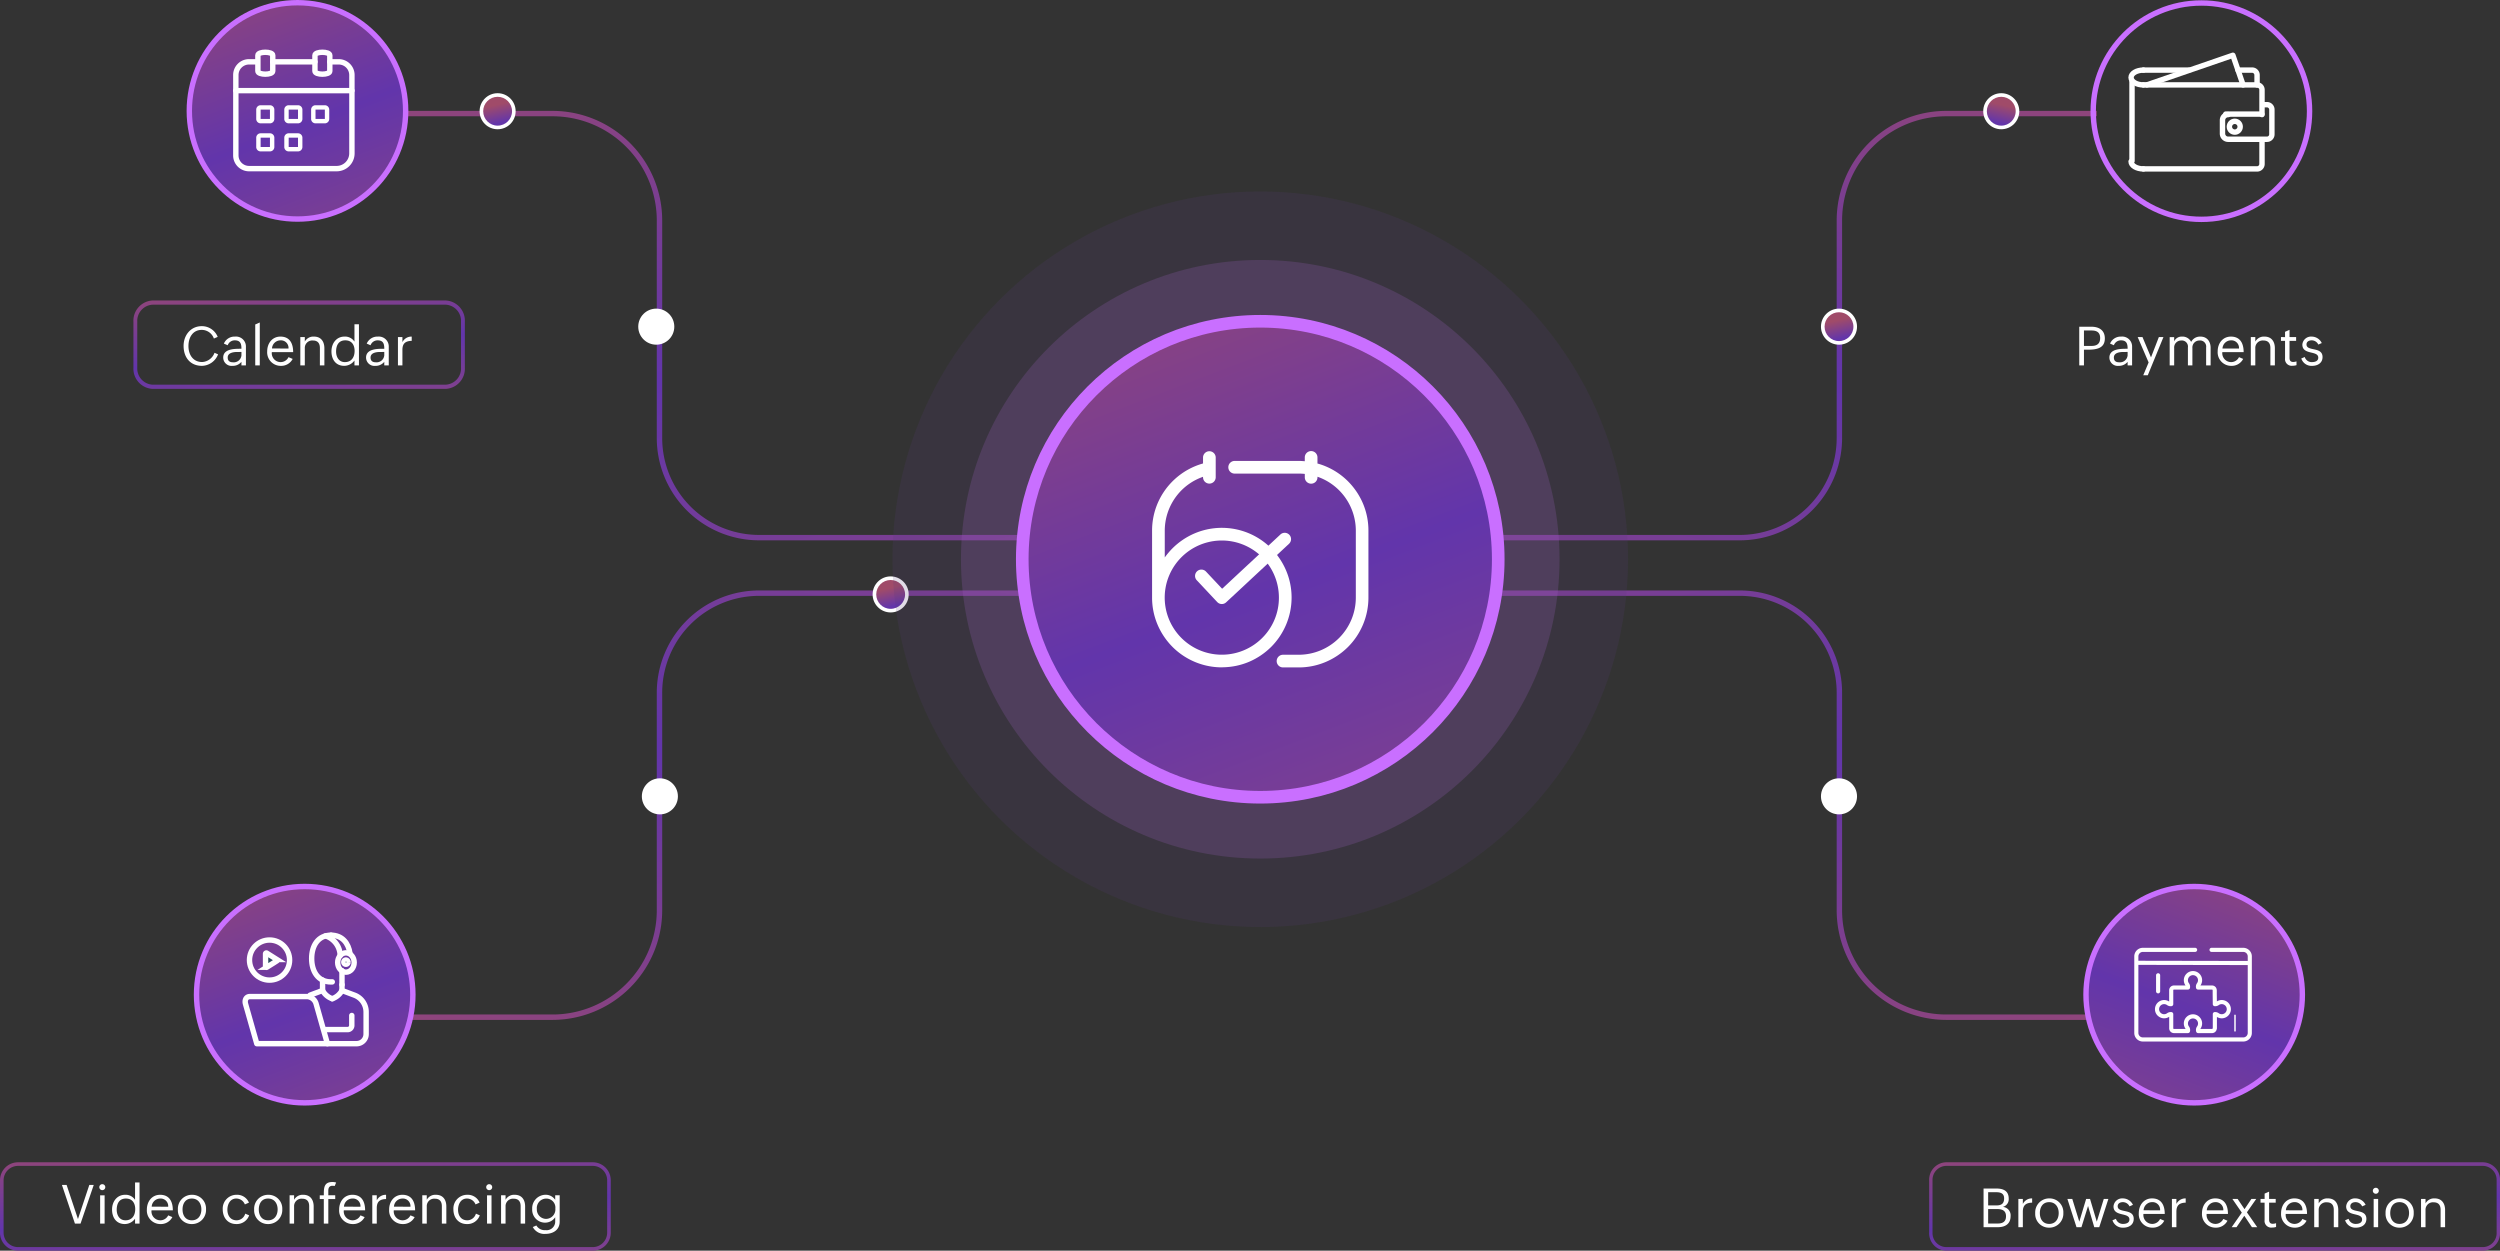 <svg xmlns="http://www.w3.org/2000/svg" xmlns:xlink="http://www.w3.org/1999/xlink" width="693.312" height="346.85" viewBox="0 0 693.312 346.85">
  <rect x="0" y="0" width="693.312" height="346.85" fill="#333333" stroke="none"/>
  <defs>
    <linearGradient id="linear-gradient" x1="0.081" y1="-0.324" x2="0.797" y2="1.551" gradientUnits="objectBoundingBox">
      <stop offset="0" stop-color="#a04b69"/>
      <stop offset="0.493" stop-color="#6235ab"/>
      <stop offset="1" stop-color="#974a77"/>
    </linearGradient>
    <linearGradient id="linear-gradient-4" x1="0.919" y1="-0.324" x2="0.203" y2="1.551" xlink:href="#linear-gradient"/>
    <linearGradient id="linear-gradient-5" x1="0.081" y1="1.324" x2="0.797" y2="-0.551" xlink:href="#linear-gradient"/>
    <linearGradient id="linear-gradient-6" x1="0.919" y1="1.324" x2="0.203" y2="-0.551" xlink:href="#linear-gradient"/>
    <linearGradient id="linear-gradient-7" x1="0.5" y1="0.271" x2="0.797" y2="1.551" xlink:href="#linear-gradient"/>
    <linearGradient id="linear-gradient-8" x1="0.5" y1="0.271" x2="0.203" y2="1.551" xlink:href="#linear-gradient"/>
  </defs>
  <g id="Group_34499" data-name="Group 34499" transform="translate(-756.5 -11557.67)">
    <g id="Group_34498" data-name="Group 34498" transform="translate(-11.5 7228)">
      <path id="Path_145859" data-name="Path 145859" d="M5,1A4,4,0,0,0,1,5V19.52a4,4,0,0,0,4,4H164.38a4,4,0,0,0,4-4V5a4,4,0,0,0-4-4H5M5,0H164.38a5,5,0,0,1,5,5V19.52a5,5,0,0,1-5,5H5a5,5,0,0,1-5-5V5A5,5,0,0,1,5,0Z" transform="translate(768 4652)" fill="url(#linear-gradient)"/>
      <path id="Path_145859-2" data-name="Path 145859" d="M4.673,1A3.88,3.88,0,0,0,.935,5V19.52a3.88,3.88,0,0,0,3.739,4H153.638a3.88,3.88,0,0,0,3.739-4V5a3.88,3.88,0,0,0-3.739-4H4.673m0-1H153.638a4.845,4.845,0,0,1,4.673,5V19.52a4.845,4.845,0,0,1-4.673,5H4.673A4.845,4.845,0,0,1,0,19.52V5A4.845,4.845,0,0,1,4.673,0Z" transform="translate(1303 4652)" fill="url(#linear-gradient)"/>
      <path id="Path_145838" data-name="Path 145838" d="M172,118.846H69.042a28.374,28.374,0,0,1-28.4-28.4V30.207A28.865,28.865,0,0,0,32.163,9.731,28.862,28.862,0,0,0,11.688,1.25H-30V-.25H11.688a30.489,30.489,0,0,1,28.062,18.6,30.269,30.269,0,0,1,2.394,11.855V90.449a26.875,26.875,0,0,0,26.9,26.9H172Z" transform="translate(909.5 4360.67)" fill="url(#linear-gradient)"/>
      <path id="Path_145838-2" data-name="Path 145838" d="M-30,118.846H72.958a28.374,28.374,0,0,0,28.4-28.4V30.207A28.931,28.931,0,0,1,130.313,1.25H172V-.25H130.313A30.432,30.432,0,0,0,99.856,30.207V90.449a26.875,26.875,0,0,1-26.9,26.9H-30Z" transform="translate(1177.5 4360.67)" fill="url(#linear-gradient-4)"/>
      <path id="Path_145838-3" data-name="Path 145838" d="M172-.25H69.042a28.374,28.374,0,0,0-28.4,28.4V88.388a28.865,28.865,0,0,1-8.481,20.476,28.862,28.862,0,0,1-20.475,8.481H-30v1.5H11.688a30.489,30.489,0,0,0,28.062-18.6,30.269,30.269,0,0,0,2.394-11.855V28.147a26.875,26.875,0,0,1,26.9-26.9H172Z" transform="translate(909.5 4493.67)" fill="url(#linear-gradient-5)"/>
      <path id="Path_145838-4" data-name="Path 145838" d="M-30-.25H72.958a28.374,28.374,0,0,1,28.4,28.4V88.388a28.931,28.931,0,0,0,28.956,28.957H172v1.5H130.313A30.432,30.432,0,0,1,99.856,88.388V28.147a26.875,26.875,0,0,0-26.9-26.9H-30Z" transform="translate(1177.5 4493.67)" fill="url(#linear-gradient-6)"/>
      <g id="Group_33513" data-name="Group 33513" transform="translate(50 9.516)">
        <circle id="Ellipse_8800" data-name="Ellipse 8800" cx="5" cy="5" r="5" transform="translate(851 4346)" fill="#fff"/>
        <circle id="Ellipse_8799" data-name="Ellipse 8799" cx="4" cy="4" r="4" transform="translate(852 4347)" fill="url(#linear-gradient-7)"/>
      </g>
      <g id="Group_33527" data-name="Group 33527" transform="translate(1318 4355.516)">
        <circle id="Ellipse_8800-2" data-name="Ellipse 8800" cx="5" cy="5" r="5" fill="#fff"/>
        <circle id="Ellipse_8799-2" data-name="Ellipse 8799" cx="4" cy="4" r="4" transform="translate(1 1)" fill="url(#linear-gradient-8)"/>
      </g>
      <g id="Group_33514" data-name="Group 33514" transform="translate(95 199.516)">
        <circle id="Ellipse_8800-3" data-name="Ellipse 8800" cx="5" cy="5" r="5" transform="translate(851 4346)" fill="#fff"/>
        <circle id="Ellipse_8799-3" data-name="Ellipse 8799" cx="4" cy="4" r="4" transform="translate(852 4347)" fill="url(#linear-gradient-7)"/>
      </g>
      <g id="Group_33541" data-name="Group 33541" transform="translate(159 143.516)">
        <circle id="Ellipse_8800-4" data-name="Ellipse 8800" cx="5" cy="5" r="5" transform="translate(851 4346)" fill="#fff"/>
        <circle id="Ellipse_8799-4" data-name="Ellipse 8799" cx="4" cy="4" r="4" transform="translate(852 4347)" fill="url(#linear-gradient-7)"/>
      </g>
      <g id="Group_33542" data-name="Group 33542" transform="translate(94 69.26)">
        <circle id="Ellipse_8800-5" data-name="Ellipse 8800" cx="5" cy="5" r="5" transform="translate(851 4346)" fill="#fff"/>
        <circle id="Ellipse_8799-5" data-name="Ellipse 8799" cx="4" cy="4" r="4" transform="translate(852 4347)" fill="url(#linear-gradient-7)"/>
      </g>
      <g id="Group_33543" data-name="Group 33543" transform="translate(422 69.26)">
        <circle id="Ellipse_8800-6" data-name="Ellipse 8800" cx="5" cy="5" r="5" transform="translate(851 4346)" fill="#fff"/>
        <circle id="Ellipse_8799-6" data-name="Ellipse 8799" cx="4" cy="4" r="4" transform="translate(852 4347)" fill="url(#linear-gradient-7)"/>
      </g>
      <g id="Group_33530" data-name="Group 33530" transform="translate(1273 4545.516)">
        <circle id="Ellipse_8800-7" data-name="Ellipse 8800" cx="5" cy="5" r="5" fill="#fff"/>
        <circle id="Ellipse_8799-7" data-name="Ellipse 8799" cx="4" cy="4" r="4" transform="translate(1 1)" fill="url(#linear-gradient-8)"/>
      </g>
      <circle id="Ellipse_8801" data-name="Ellipse 8801" cx="30" cy="30" r="30" transform="translate(820.5 4330.42)" stroke="#c96fff" stroke-width="1.5" fill="url(#linear-gradient)"/>
      <circle id="Ellipse_8805" data-name="Ellipse 8805" cx="30" cy="30" r="30" transform="translate(1348.5 4330.5)" stroke="#c96fff" stroke-width="1.5" fill="url(#linear-gradient-4)"/>
      <circle id="Ellipse_8802" data-name="Ellipse 8802" cx="30" cy="30" r="30" transform="translate(822.5 4575.516)" stroke="#c96fff" stroke-width="1.5" fill="url(#linear-gradient)"/>
      <circle id="Ellipse_8806" data-name="Ellipse 8806" cx="30" cy="30" r="30" transform="translate(1346.5 4575.516)" stroke="#c96fff" stroke-width="1.5" fill="url(#linear-gradient-4)"/>
      <circle id="Ellipse_8797" data-name="Ellipse 8797" cx="102" cy="102" r="102" transform="translate(1015.5 4382.766)" fill="#593d77" opacity="0.179"/>
      <circle id="Ellipse_8798" data-name="Ellipse 8798" cx="83" cy="83" r="83" transform="translate(1034.5 4401.766)" fill="#a163c6" opacity="0.22"/>
      <circle id="Ellipse_8796" data-name="Ellipse 8796" cx="66" cy="66" r="66" transform="translate(1051.5 4418.766)" stroke="#c96fff" stroke-width="3.5" fill="url(#linear-gradient)"/>
      <g id="Group_33520" data-name="Group 33520" transform="translate(832.708 4343.467)">
        <g id="Group_33521" data-name="Group 33521" transform="translate(0.695 0.695)">
          <path id="Path_145851" data-name="Path 145851" d="M30.059,21.4h2.475a3.67,3.67,0,0,1,3.659,3.659V46.778a4.241,4.241,0,0,1-4.241,4.241H7.659A3.67,3.67,0,0,1,4,47.36V25.06A3.67,3.67,0,0,1,7.659,21.4H9.752" transform="translate(-4 -18.748)" fill="none" stroke="#fff" stroke-linecap="round" stroke-linejoin="round" stroke-width="1.5"/>
          <line id="Line_1107" data-name="Line 1107" x2="11.705" transform="translate(10.234 2.653)" fill="none" stroke="#fff" stroke-linecap="round" stroke-linejoin="round" stroke-width="1.5"/>
          <line id="Line_1108" data-name="Line 1108" x2="32.193" transform="translate(0 10.637)" fill="none" stroke="#fff" stroke-linecap="round" stroke-linejoin="round" stroke-width="1.5"/>
          <path id="Path_145852" data-name="Path 145852" d="M44.1,9.228V4.85c0-1.133,4.121-1.133,4.121,0V9.228C48.219,10.362,44.1,10.362,44.1,9.228Z" transform="translate(-37.985 -4)" fill="none" stroke="#fff" stroke-linecap="round" stroke-linejoin="round" stroke-width="1.5"/>
          <path id="Path_145853" data-name="Path 145853" d="M147.906,9.228V4.85c0-1.133,4.121-1.133,4.121,0V9.228C152.027,10.362,147.906,10.362,147.906,9.228Z" transform="translate(-125.967 -4)" fill="none" stroke="#fff" stroke-linecap="round" stroke-linejoin="round" stroke-width="1.5"/>
          <path id="Path_145854" data-name="Path 145854" d="M44.9,104.15H42.317v-2.584H44.9Zm0-3.8H42.317a1.22,1.22,0,0,0-1.22,1.22v2.584a1.219,1.219,0,0,0,1.22,1.22H44.9a1.22,1.22,0,0,0,1.22-1.22v-2.584a1.22,1.22,0,0,0-1.22-1.22" transform="translate(-35.442 -85.658)" fill="#fff"/>
          <path id="Path_145855" data-name="Path 145855" d="M95.941,104.15H93.357v-2.584h2.584Zm0-3.8H93.357a1.22,1.22,0,0,0-1.22,1.22v2.584a1.219,1.219,0,0,0,1.22,1.22h2.584a1.22,1.22,0,0,0,1.22-1.22v-2.584a1.22,1.22,0,0,0-1.22-1.22" transform="translate(-78.7 -85.658)" fill="#fff"/>
          <path id="Path_145856" data-name="Path 145856" d="M44.9,155.19H42.317v-2.584H44.9Zm0-3.8H42.317a1.22,1.22,0,0,0-1.22,1.22v2.584a1.219,1.219,0,0,0,1.22,1.22H44.9a1.22,1.22,0,0,0,1.22-1.22v-2.584a1.22,1.22,0,0,0-1.22-1.22" transform="translate(-35.442 -128.917)" fill="#fff"/>
          <path id="Path_145857" data-name="Path 145857" d="M95.941,155.19H93.357v-2.584h2.584Zm0-3.8H93.357a1.22,1.22,0,0,0-1.22,1.22v2.584a1.219,1.219,0,0,0,1.22,1.22h2.584a1.22,1.22,0,0,0,1.22-1.22v-2.584a1.22,1.22,0,0,0-1.22-1.22" transform="translate(-78.7 -128.917)" fill="#fff"/>
          <path id="Path_145858" data-name="Path 145858" d="M144.789,104.15H142.2v-2.584h2.584Zm0-3.8H142.2a1.22,1.22,0,0,0-1.22,1.22v2.584a1.219,1.219,0,0,0,1.22,1.22h2.584a1.22,1.22,0,0,0,1.22-1.22v-2.584a1.22,1.22,0,0,0-1.22-1.22" transform="translate(-120.102 -85.658)" fill="#fff"/>
        </g>
      </g>
      <g id="Group_33522" data-name="Group 33522" transform="translate(20)">
        <path id="Path_145859-3" data-name="Path 145859" d="M5.342,1.168a4.49,4.49,0,0,0-4.274,4.67V18.682a4.49,4.49,0,0,0,4.274,4.67H86.576a4.49,4.49,0,0,0,4.274-4.67V5.838a4.49,4.49,0,0,0-4.274-4.67H5.342M5.342,0H86.576a5.607,5.607,0,0,1,5.342,5.838V18.682a5.607,5.607,0,0,1-5.342,5.838H5.342A5.607,5.607,0,0,1,0,18.682V5.838A5.607,5.607,0,0,1,5.342,0Z" transform="translate(785 4413)" fill="url(#linear-gradient)"/>
        <path id="Path_146627" data-name="Path 146627" d="M-24.51-3.494A3.872,3.872,0,0,1-27.93-.93c-2.542,0-3.809-2.036-3.809-4.438,0-2.249,1.113-4.475,3.706-4.475a3.562,3.562,0,0,1,3.347,2.4l1.062-.461a4.739,4.739,0,0,0-4.424-2.974c-3.076,0-5.039,2.527-5.039,5.464,0,3.171,1.809,5.544,5.127,5.544a4.927,4.927,0,0,0,4.438-3.193ZM-17.043,0H-15.8V-5.142a2.753,2.753,0,0,0-3.01-2.842,3.211,3.211,0,0,0-3.105,1.941l1.062.461a2.067,2.067,0,0,1,1.963-1.362c1.545,0,1.846.938,1.846,2.285v.051h-.278c-1.758,0-4.775.044-4.775,2.446A2.318,2.318,0,0,0-19.519.132,3.063,3.063,0,0,0-17.043-.989Zm0-3.721v.974a2.14,2.14,0,0,1-2.373,1.89c-.842,0-1.436-.359-1.436-1.318,0-1.377,1.707-1.545,2.732-1.545ZM-13.216,0h1.26V-11.9l-1.26.557Zm9.225-2.285A2.429,2.429,0,0,1-6.1-.908,2.467,2.467,0,0,1-8.613-3.677H-2.7c0-2.344-.894-4.307-3.53-4.307C-8.5-7.983-9.9-6.123-9.9-3.9A3.752,3.752,0,0,0-6.108.132,3.568,3.568,0,0,0-2.834-1.794Zm-4.578-2.4A2.378,2.378,0,0,1-6.233-6.943,2.1,2.1,0,0,1-3.992-4.68ZM-.714,0H.531V-4.753A2.061,2.061,0,0,1,2.787-6.9c1.289,0,1.926.747,1.926,2.073V0H5.958V-4.739c0-1.86-.923-3.245-2.878-3.245A2.7,2.7,0,0,0,.531-6.6V-7.844H-.714ZM14.3,0h1.245V-11.4H14.3v4.812a3.111,3.111,0,0,0-2.739-1.4c-2.3,0-3.64,1.919-3.64,4.094,0,2.212,1.165,4.021,3.538,4.021A3.526,3.526,0,0,0,14.3-1.355ZM11.638-.908c-1.663,0-2.432-1.428-2.432-2.922,0-1.663.659-3.113,2.556-3.113,1.78,0,2.578,1.282,2.578,2.944C14.341-2.278,13.484-.908,11.638-.908ZM22.569,0h1.245V-5.142A2.753,2.753,0,0,0,20.8-7.983,3.211,3.211,0,0,0,17.7-6.042l1.062.461a2.067,2.067,0,0,1,1.963-1.362c1.545,0,1.846.938,1.846,2.285v.051h-.278c-1.758,0-4.775.044-4.775,2.446A2.318,2.318,0,0,0,20.094.132,3.063,3.063,0,0,0,22.569-.989Zm0-3.721v.974A2.14,2.14,0,0,1,20.2-.857c-.842,0-1.436-.359-1.436-1.318,0-1.377,1.707-1.545,2.732-1.545ZM26.359,0H27.6V-4.307c0-1.787.857-2.446,2.578-2.5V-7.983A2.775,2.775,0,0,0,27.6-6.438V-7.844H26.359Z" transform="translate(832 4431)" fill="#fff"/>
      </g>
      <g id="Group_33529" data-name="Group 33529" transform="translate(1332.082 4413)">
        <g id="Group_33539" data-name="Group 33539">
          <path id="Path_145859-4" data-name="Path 145859" d="M86.576,1.168a4.49,4.49,0,0,1,4.274,4.67V18.682a4.49,4.49,0,0,1-4.274,4.67H5.342a4.49,4.49,0,0,1-4.274-4.67V5.838a4.49,4.49,0,0,1,4.274-4.67H86.576m0-1.168H5.342A5.607,5.607,0,0,0,0,5.838V18.682A5.607,5.607,0,0,0,5.342,24.52H86.576a5.607,5.607,0,0,0,5.342-5.838V5.838A5.607,5.607,0,0,0,86.576,0Z" transform="translate(-0.082)" fill="url(#linear-gradient-4)"/>
          <path id="Path_146630" data-name="Path 146630" d="M-33.367,0h1.3V-4.365l.93.015c2.373,0,4.863-.271,4.863-3.12,0-2.336-1.677-3.252-3.75-3.252h-3.347Zm1.3-5.4V-9.675h2.131c1.443,0,2.358.535,2.358,2.109,0,1.531-.872,2.168-2.358,2.168ZM-19.96,0h1.245V-5.142a2.753,2.753,0,0,0-3.01-2.842,3.211,3.211,0,0,0-3.105,1.941l1.062.461a2.067,2.067,0,0,1,1.963-1.362c1.545,0,1.846.938,1.846,2.285v.051h-.278c-1.758,0-4.775.044-4.775,2.446A2.318,2.318,0,0,0-22.436.132,3.063,3.063,0,0,0-19.96-.989Zm0-3.721v.974a2.14,2.14,0,0,1-2.373,1.89c-.842,0-1.436-.359-1.436-1.318,0-1.377,1.707-1.545,2.732-1.545Zm4.339,6.453h1.26l4.336-10.576H-11.3l-2.175,5.625-2.358-5.625h-1.333l3.032,7.031ZM-8.293,0h1.245V-4.8A1.936,1.936,0,0,1-5.129-6.9a1.7,1.7,0,0,1,1.89,1.948V0h1.245V-4.8A1.936,1.936,0,0,1-.075-6.9a1.7,1.7,0,0,1,1.89,1.948V0H3.06V-4.863c0-1.78-1-3.12-2.827-3.12A2.757,2.757,0,0,0-2.338-6.511,2.66,2.66,0,0,0-4.865-7.983a2.253,2.253,0,0,0-2.183,1.34v-1.2H-8.293ZM10.929-2.285A2.429,2.429,0,0,1,8.82-.908,2.467,2.467,0,0,1,6.308-3.677h5.911c0-2.344-.894-4.307-3.53-4.307-2.263,0-3.669,1.86-3.669,4.08A3.752,3.752,0,0,0,8.813.132a3.568,3.568,0,0,0,3.274-1.926ZM6.352-4.68A2.378,2.378,0,0,1,8.688-6.943,2.1,2.1,0,0,1,10.929-4.68ZM14.207,0h1.245V-4.753A2.061,2.061,0,0,1,17.708-6.9c1.289,0,1.926.747,1.926,2.073V0h1.245V-4.739c0-1.86-.923-3.245-2.878-3.245A2.7,2.7,0,0,0,15.452-6.6V-7.844H14.207ZM26.874-1.113a2.82,2.82,0,0,1-.908.168c-.784,0-1.025-.476-1.025-1.143V-6.8h1.831V-7.844H24.94V-9.858L23.7-9.316v1.472H22.567V-6.8H23.7v4.834A1.849,1.849,0,0,0,25.8.1a3.551,3.551,0,0,0,1.077-.161Zm1.329-.8A2.975,2.975,0,0,0,31.213.132c1.479,0,2.886-.754,2.886-2.439,0-1.648-1.34-1.926-2.549-2.183-1-.212-1.9-.41-1.9-1.318,0-.806.71-1.135,1.414-1.135a2.01,2.01,0,0,1,1.86,1.172l.959-.425a3.117,3.117,0,0,0-2.776-1.787A2.414,2.414,0,0,0,28.5-5.771c0,1.626,1.311,1.941,2.5,2.227,1,.242,1.912.461,1.912,1.406s-.9,1.23-1.758,1.23a2,2,0,0,1-1.992-1.421Z" transform="translate(45.918 18)" fill="#fff"/>
        </g>
      </g>
      <path id="Path_146628" data-name="Path 146628" d="M-64.221,0h1.56L-59-10.723h-1.23L-63.379-1.26l-3.149-9.463h-1.3Zm6.764-10.1a.822.822,0,0,0,.828.828A.822.822,0,0,0-55.8-10.1a.822.822,0,0,0-.828-.828A.822.822,0,0,0-57.457-10.1ZM-57.23,0h1.245V-7.83H-57.23Zm9.686,0H-46.3V-11.4h-1.245v4.812a3.111,3.111,0,0,0-2.739-1.4c-2.3,0-3.64,1.919-3.64,4.094,0,2.212,1.165,4.021,3.538,4.021a3.526,3.526,0,0,0,2.842-1.487ZM-50.2-.908c-1.663,0-2.432-1.428-2.432-2.922,0-1.663.659-3.113,2.556-3.113C-48.3-6.943-47.5-5.662-47.5-4-47.5-2.278-48.357-.908-50.2-.908Zm11.847-1.377A2.429,2.429,0,0,1-40.466-.908a2.467,2.467,0,0,1-2.512-2.769h5.911c0-2.344-.894-4.307-3.53-4.307-2.263,0-3.669,1.86-3.669,4.08A3.752,3.752,0,0,0-40.473.132,3.568,3.568,0,0,0-37.2-1.794Zm-4.578-2.4A2.378,2.378,0,0,1-40.6-6.943,2.1,2.1,0,0,1-38.356-4.68ZM-31.812.132A3.886,3.886,0,0,0-27.864-3.94a3.827,3.827,0,0,0-3.875-4.043A3.87,3.87,0,0,0-35.665-3.9,3.8,3.8,0,0,0-31.812.132Zm.022-1.04c-1.721,0-2.585-1.318-2.585-3.01,0-1.611.784-3.025,2.571-3.025,1.765,0,2.651,1.384,2.651,3.018C-29.153-2.344-29.988-.908-31.79-.908Zm14.8-1.846A2.5,2.5,0,0,1-19.376-.908c-1.721,0-2.563-1.34-2.563-2.937,0-1.545.791-3.1,2.446-3.1a2.545,2.545,0,0,1,2.4,1.633l1.135-.5a3.562,3.562,0,0,0-3.435-2.175,3.826,3.826,0,0,0-3.838,4.021c0,2.292,1.362,4.094,3.765,4.094A3.63,3.63,0,0,0-15.9-2.285ZM-10.664.132A3.886,3.886,0,0,0-6.716-3.94a3.827,3.827,0,0,0-3.875-4.043A3.87,3.87,0,0,0-14.516-3.9,3.8,3.8,0,0,0-10.664.132Zm.022-1.04c-1.721,0-2.585-1.318-2.585-3.01,0-1.611.784-3.025,2.571-3.025,1.765,0,2.651,1.384,2.651,3.018C-8.005-2.344-8.84-.908-10.642-.908ZM-4.684,0h1.245V-4.753A2.061,2.061,0,0,1-1.183-6.9C.106-6.9.743-6.152.743-4.827V0H1.989V-4.739c0-1.86-.923-3.245-2.878-3.245A2.7,2.7,0,0,0-3.439-6.6V-7.844H-4.684ZM4.8,0H6.05V-6.8H7.969V-7.844H6.05v-1.3c0-.776.293-1.34,1.165-1.34a3.85,3.85,0,0,1,.608.059l.4-.959a3.525,3.525,0,0,0-1.055-.146c-2.256,0-2.366,1.56-2.366,3.347v.344H3.677V-6.8H4.8ZM14.967-2.285A2.429,2.429,0,0,1,12.857-.908a2.467,2.467,0,0,1-2.512-2.769h5.911c0-2.344-.894-4.307-3.53-4.307-2.263,0-3.669,1.86-3.669,4.08A3.752,3.752,0,0,0,12.85.132a3.568,3.568,0,0,0,3.274-1.926Zm-4.578-2.4a2.378,2.378,0,0,1,2.336-2.263A2.1,2.1,0,0,1,14.967-4.68ZM18.244,0h1.245V-4.307c0-1.787.857-2.446,2.578-2.5V-7.983a2.775,2.775,0,0,0-2.578,1.545V-7.844H18.244ZM28.831-2.285A2.429,2.429,0,0,1,26.722-.908,2.467,2.467,0,0,1,24.21-3.677H30.12c0-2.344-.894-4.307-3.53-4.307-2.263,0-3.669,1.86-3.669,4.08A3.752,3.752,0,0,0,26.715.132a3.568,3.568,0,0,0,3.274-1.926Zm-4.578-2.4A2.378,2.378,0,0,1,26.59-6.943,2.1,2.1,0,0,1,28.831-4.68ZM32.109,0h1.245V-4.753A2.061,2.061,0,0,1,35.61-6.9c1.289,0,1.926.747,1.926,2.073V0h1.245V-4.739c0-1.86-.923-3.245-2.878-3.245A2.7,2.7,0,0,0,33.354-6.6V-7.844H32.109ZM46.98-2.754A2.5,2.5,0,0,1,44.593-.908c-1.721,0-2.563-1.34-2.563-2.937,0-1.545.791-3.1,2.446-3.1a2.545,2.545,0,0,1,2.4,1.633l1.135-.5a3.562,3.562,0,0,0-3.435-2.175A3.826,3.826,0,0,0,40.74-3.962C40.74-1.67,42.1.132,44.5.132a3.63,3.63,0,0,0,3.56-2.417ZM49.84-10.1a.822.822,0,0,0,.828.828A.822.822,0,0,0,51.5-10.1a.822.822,0,0,0-.828-.828A.822.822,0,0,0,49.84-10.1ZM50.067,0h1.245V-7.83H50.067ZM53.96,0h1.245V-4.753A2.061,2.061,0,0,1,57.461-6.9c1.289,0,1.926.747,1.926,2.073V0h1.245V-4.739c0-1.86-.923-3.245-2.878-3.245A2.7,2.7,0,0,0,55.205-6.6V-7.844H53.96Zm8.8.959a3.6,3.6,0,0,0,3.494,1.9c2.168,0,3.962-1.113,3.962-3.4v-7.31H68.971v1.267a3.142,3.142,0,0,0-2.725-1.406,3.747,3.747,0,0,0-3.655,3.94A3.575,3.575,0,0,0,66.166-.256a3.386,3.386,0,0,0,2.805-1.5v1.15a2.379,2.379,0,0,1-2.688,2.424A2.674,2.674,0,0,1,63.749.527ZM66.371-1.3a2.6,2.6,0,0,1-2.49-2.725,2.628,2.628,0,0,1,2.607-2.908,2.5,2.5,0,0,1,2.527,2.754A2.625,2.625,0,0,1,66.371-1.3Z" transform="translate(852.999 4669)" fill="#fff"/>
      <path id="Path_146629" data-name="Path 146629" d="M-63.91,0h3.977c1.963,0,3.523-.857,3.523-3.069a2.339,2.339,0,0,0-2.146-2.556A2.2,2.2,0,0,0-56.93-7.888c0-2.2-1.494-2.834-3.45-2.834h-3.53Zm1.274-6.042V-9.7h2.227c1.2,0,2.2.308,2.2,1.707,0,1.494-.776,1.956-2.175,1.956Zm0,5.024V-5.024h2.49c1.362,0,2.461.381,2.461,2.007,0,1.443-.864,2-2.278,2ZM-54.26,0h1.245V-4.307c0-1.787.857-2.446,2.578-2.5V-7.983a2.775,2.775,0,0,0-2.578,1.545V-7.844H-54.26Zm8.529.132A3.886,3.886,0,0,0-41.784-3.94a3.827,3.827,0,0,0-3.875-4.043A3.87,3.87,0,0,0-49.584-3.9,3.8,3.8,0,0,0-45.732.132Zm.022-1.04c-1.721,0-2.585-1.318-2.585-3.01,0-1.611.784-3.025,2.571-3.025,1.765,0,2.651,1.384,2.651,3.018C-43.073-2.344-43.908-.908-45.71-.908ZM-38.133,0h1.37l1.831-5.881L-33.211,0h1.384l2.534-7.844h-1.274l-1.941,6.313-1.875-6.313h-1.077l-1.9,6.313-1.948-6.313h-1.355Zm9.972-1.912A2.975,2.975,0,0,0-25.151.132c1.479,0,2.886-.754,2.886-2.439,0-1.648-1.34-1.926-2.549-2.183-1-.212-1.9-.41-1.9-1.318,0-.806.71-1.135,1.414-1.135a2.01,2.01,0,0,1,1.86,1.172l.959-.425a3.117,3.117,0,0,0-2.776-1.787,2.414,2.414,0,0,0-2.615,2.212c0,1.626,1.311,1.941,2.5,2.227,1,.242,1.912.461,1.912,1.406s-.9,1.23-1.758,1.23A2,2,0,0,1-27.2-2.329Zm13.209-.374A2.429,2.429,0,0,1-17.061-.908a2.467,2.467,0,0,1-2.512-2.769h5.911c0-2.344-.894-4.307-3.53-4.307-2.263,0-3.669,1.86-3.669,4.08A3.752,3.752,0,0,0-17.069.132a3.568,3.568,0,0,0,3.274-1.926Zm-4.578-2.4a2.378,2.378,0,0,1,2.336-2.263A2.1,2.1,0,0,1-14.952-4.68ZM-11.675,0h1.245V-4.307c0-1.787.857-2.446,2.578-2.5V-7.983a2.775,2.775,0,0,0-2.578,1.545V-7.844h-1.245ZM2.578-2.285A2.429,2.429,0,0,1,.469-.908,2.467,2.467,0,0,1-2.043-3.677H3.867c0-2.344-.894-4.307-3.53-4.307-2.263,0-3.669,1.86-3.669,4.08A3.752,3.752,0,0,0,.461.132,3.568,3.568,0,0,0,3.735-1.794ZM-2-4.68A2.378,2.378,0,0,1,.337-6.943,2.1,2.1,0,0,1,2.578-4.68ZM4.9,0h1.34L8.4-3.164,10.514,0h1.472L9.122-4.124l2.593-3.721H10.367L8.463-5,6.544-7.844H5.087L7.709-4.036ZM17.212-1.113a2.82,2.82,0,0,1-.908.168c-.784,0-1.025-.476-1.025-1.143V-6.8h1.831V-7.844H15.278V-9.858l-1.245.542v1.472H12.9V-6.8h1.128v4.834A1.849,1.849,0,0,0,16.135.1a3.551,3.551,0,0,0,1.077-.161Zm7.3-1.172A2.429,2.429,0,0,1,22.4-.908a2.467,2.467,0,0,1-2.512-2.769H25.8c0-2.344-.894-4.307-3.53-4.307-2.263,0-3.669,1.86-3.669,4.08A3.752,3.752,0,0,0,22.393.132a3.568,3.568,0,0,0,3.274-1.926Zm-4.578-2.4a2.378,2.378,0,0,1,2.336-2.263A2.1,2.1,0,0,1,24.51-4.68ZM27.788,0h1.245V-4.753A2.061,2.061,0,0,1,31.288-6.9c1.289,0,1.926.747,1.926,2.073V0H34.46V-4.739c0-1.86-.923-3.245-2.878-3.245A2.7,2.7,0,0,0,29.033-6.6V-7.844H27.788ZM36.36-1.912A2.975,2.975,0,0,0,39.371.132c1.479,0,2.886-.754,2.886-2.439,0-1.648-1.34-1.926-2.549-2.183-1-.212-1.9-.41-1.9-1.318,0-.806.71-1.135,1.414-1.135a2.01,2.01,0,0,1,1.86,1.172l.959-.425a3.117,3.117,0,0,0-2.776-1.787,2.414,2.414,0,0,0-2.615,2.212c0,1.626,1.311,1.941,2.5,2.227,1,.242,1.912.461,1.912,1.406s-.9,1.23-1.758,1.23A2,2,0,0,1,37.32-2.329ZM44.047-10.1a.822.822,0,0,0,.828.828A.822.822,0,0,0,45.7-10.1a.822.822,0,0,0-.828-.828A.822.822,0,0,0,44.047-10.1ZM44.274,0h1.245V-7.83H44.274Zm7.159.132A3.886,3.886,0,0,0,55.381-3.94a3.827,3.827,0,0,0-3.875-4.043A3.87,3.87,0,0,0,47.581-3.9,3.8,3.8,0,0,0,51.433.132Zm.022-1.04c-1.721,0-2.585-1.318-2.585-3.01,0-1.611.784-3.025,2.571-3.025,1.765,0,2.651,1.384,2.651,3.018C54.092-2.344,53.257-.908,51.455-.908ZM57.413,0h1.245V-4.753A2.061,2.061,0,0,1,60.914-6.9c1.289,0,1.926.747,1.926,2.073V0h1.245V-4.739c0-1.86-.923-3.245-2.878-3.245A2.7,2.7,0,0,0,58.659-6.6V-7.844H57.413Z" transform="translate(1382 4670)" fill="#fff"/>
      <g id="Group_33524" data-name="Group 33524" transform="translate(834.58 4587.625)">
        <g id="Group_33525" data-name="Group 33525" transform="translate(1.42 1.397)">
          <path id="Path_145859-5" data-name="Path 145859" d="M528.068,339.5h8.079a2.656,2.656,0,0,0,2.656-2.656V330.71a4.985,4.985,0,0,0-3.232-4.667l-3.463-1.3v-1.586" transform="translate(-505.267 -309.412)" fill="none" stroke="#fff" stroke-linecap="round" stroke-linejoin="round" stroke-width="1.5"/>
          <path id="Path_145860" data-name="Path 145860" d="M419.386,298.21l3.463-1.3v-2.875" transform="translate(-401.394 -281.579)" fill="none" stroke="#fff" stroke-linecap="round" stroke-linejoin="round" stroke-width="1.5"/>
          <path id="Path_145861" data-name="Path 145861" d="M561.192,359a4.865,4.865,0,0,1-2.693,2.292" transform="translate(-534.352 -343.673)" fill="none" stroke="#fff" stroke-linecap="round" stroke-linejoin="round" stroke-width="1.5"/>
          <path id="Path_145862" data-name="Path 145862" d="M497.639,359a4.865,4.865,0,0,0,2.693,2.292" transform="translate(-476.185 -343.673)" fill="none" stroke="#fff" stroke-linecap="round" stroke-linejoin="round" stroke-width="1.5"/>
          <line id="Line_1109" data-name="Line 1109" y2="3.923" transform="translate(26.84 9.821)" fill="none" stroke="#fff" stroke-linecap="round" stroke-linejoin="round" stroke-width="1.5"/>
          <path id="Path_145863" data-name="Path 145863" d="M35.551,410.407H15.965L12.843,399.4c-.321-1.132.212-2.05,1.191-2.05h16.04a2.759,2.759,0,0,1,2.354,2.05Z" transform="translate(-12.75 -380.325)" fill="none" stroke="#fff" stroke-linecap="round" stroke-linejoin="round" stroke-width="1.5"/>
          <path id="Path_145864" data-name="Path 145864" d="M516.264,515.874v2.752a1.154,1.154,0,0,1-1.154,1.154h-6.464" transform="translate(-486.704 -493.603)" fill="none" stroke="#fff" stroke-linecap="round" stroke-linejoin="round" stroke-width="1.5"/>
          <path id="Path_145865" data-name="Path 145865" d="M555.764,17.618c-.416-2.9-2.171-5.078-5.268-5.078" transform="translate(-526.703 -12.54)" fill="none" stroke="#fff" stroke-linecap="round" stroke-linejoin="round" stroke-width="1.5"/>
          <path id="Path_145866" data-name="Path 145866" d="M434.6,12.54c-3.579,0-5.365,2.9-5.365,6.48s1.787,6.48,5.365,6.48q.18,0,.354-.01" transform="translate(-410.805 -12.54)" fill="none" stroke="#fff" stroke-linecap="round" stroke-linejoin="round" stroke-width="1.5"/>
          <ellipse id="Ellipse_8803" data-name="Ellipse 8803" cx="2.291" cy="2.683" rx="2.291" ry="2.683" transform="translate(25.645 4.891)" fill="none" stroke="#fff" stroke-linecap="round" stroke-linejoin="round" stroke-width="1.5"/>
          <path id="Path_145867" data-name="Path 145867" d="M516.6,16.867a5.86,5.86,0,0,1,4.044,5.46" transform="translate(-494.306 -16.676)" fill="none" stroke="#fff" stroke-linecap="round" stroke-linejoin="round" stroke-width="1.5"/>
          <path id="Path_145868" data-name="Path 145868" d="M632.216,169.1a.584.584,0,1,1-.577-.676.632.632,0,0,1,.577.676" transform="translate(-603.704 -161.532)" fill="#2e4d62" stroke="#fff" stroke-width="1.5"/>
          <circle id="Ellipse_8804" data-name="Ellipse 8804" cx="5.561" cy="5.561" r="5.561" transform="translate(1.162 12.43) rotate(-89.708)" fill="none" stroke="#fff" stroke-linecap="round" stroke-linejoin="round" stroke-width="1.5"/>
          <path id="Path_145869" data-name="Path 145869" d="M140.313,128.037V124.5a.224.224,0,0,1,.344-.19l2.8,1.766a.224.224,0,0,1,0,.379l-2.8,1.766a.224.224,0,0,1-.344-.19" transform="translate(-134.669 -119.336)" fill="#2d4d63" stroke="#fff" stroke-width="1.5"/>
        </g>
      </g>
      <g id="Group_33532" data-name="Group 33532" transform="translate(1356.26 4337.463)">
        <g id="Group_33533" data-name="Group 33533">
          <path id="Path_145873" data-name="Path 145873" d="M41.885,46v6.166a1.37,1.37,0,0,1-1.37,1.37H9" transform="translate(-2.834 -14.485)" fill="none" stroke="#fff" stroke-linecap="round" stroke-linejoin="round" stroke-width="1.5"/>
          <path id="Path_145874" data-name="Path 145874" d="M9,23H40.515a1.37,1.37,0,0,1,1.37,1.37v6.851" transform="translate(-2.834 -7.243)" fill="none" stroke="#fff" stroke-linecap="round" stroke-linejoin="round" stroke-width="1.5"/>
          <path id="Path_145875" data-name="Path 145875" d="M7.426,21.111C5.534,21.111,4,20.191,4,19.055S5.534,17,7.426,17" transform="translate(-1.26 -5.353)" fill="none" stroke="#fff" stroke-linecap="round" stroke-linejoin="round" stroke-width="1.5"/>
          <path id="Path_145876" data-name="Path 145876" d="M7.426,56.055C5.534,56.055,4,55.135,4,54" transform="translate(-1.26 -17.004)" fill="none" stroke="#fff" stroke-linecap="round" stroke-linejoin="round" stroke-width="1.5"/>
          <line id="Line_1110" data-name="Line 1110" y1="22" transform="translate(3 14.847)" fill="none" stroke="#fff" stroke-linecap="round" stroke-linejoin="round" stroke-width="1.5"/>
          <path id="Path_145877" data-name="Path 145877" d="M37.065,19.221,34.236,11,10.35,19.221" transform="translate(-3.259 -3.464)" fill="none" stroke="#fff" stroke-linecap="round" stroke-linejoin="round" stroke-width="1.5"/>
          <line id="Line_1111" data-name="Line 1111" x2="12.56" transform="translate(6.166 11.647)" fill="none" stroke="#fff" stroke-linecap="round" stroke-linejoin="round" stroke-width="1.5"/>
          <path id="Path_145878" data-name="Path 145878" d="M52.569,21.111V18.37A1.37,1.37,0,0,0,51.2,17H47.279" transform="translate(-14.888 -5.353)" fill="none" stroke="#fff" stroke-linecap="round" stroke-linejoin="round" stroke-width="1.5"/>
          <circle id="Ellipse_8807" data-name="Ellipse 8807" cx="1.5" cy="1.5" r="1.5" transform="translate(30 25.847)" fill="none" stroke="#fff" stroke-linecap="round" stroke-linejoin="round" stroke-width="1.5"/>
          <line id="Line_1112" data-name="Line 1112" x2="10" transform="translate(29 23.847)" fill="none" stroke="#fff" stroke-linecap="round" stroke-linejoin="round" stroke-width="1.5"/>
          <path id="Path_145879" data-name="Path 145879" d="M52.647,31h.685a1.37,1.37,0,0,1,1.37,1.37v6.851a1.37,1.37,0,0,1-1.37,1.37H42.574A1.574,1.574,0,0,1,41,39.018v-3.7a1.574,1.574,0,0,1,1.574-1.574" transform="translate(-12.911 -9.762)" fill="none" stroke="#fff" stroke-linecap="round" stroke-linejoin="round" stroke-width="1.5"/>
        </g>
      </g>
      <g id="Group_33535" data-name="Group 33535" transform="translate(1359.887 4592.519)">
        <g id="Group_33536" data-name="Group 33536">
          <path id="Path_145880" data-name="Path 145880" d="M31.467,23.607a1.248,1.248,0,0,1-1.249,1.247H2.386a1.25,1.25,0,0,1-1.247-1.247V4.733l30.328.055ZM2.386,25.995H30.218a2.388,2.388,0,0,0,2.388-2.387V2.388A2.388,2.388,0,0,0,30.218,0H21.433a.57.57,0,1,0,0,1.14h8.785a1.248,1.248,0,0,1,1.249,1.247V3.647L1.139,3.592v-1.2A1.25,1.25,0,0,1,2.386,1.14H16.873a.57.57,0,1,0,0-1.14H2.386A2.388,2.388,0,0,0,0,2.388V23.607a2.388,2.388,0,0,0,2.386,2.387" fill="#fff"/>
          <path id="Path_145881" data-name="Path 145881" d="M45.284,108.35Z" transform="translate(-37.112 -88.798)" fill="#fff"/>
          <path id="Path_145882" data-name="Path 145882" d="M76.163,49.19h0Z" transform="translate(-62.419 -40.312)" fill="#fff"/>
          <path id="Path_145883" data-name="Path 145883" d="M76.163,115.7h0Z" transform="translate(-62.419 -94.821)" fill="#fff"/>
          <path id="Path_145884" data-name="Path 145884" d="M33.359,45.3a1.395,1.395,0,0,1,1.809-.142,1.654,1.654,0,0,0,.978.315,1.712,1.712,0,0,0,.253-.018.571.571,0,0,0,.487-.564V41.04a.178.178,0,0,1,.054-.13.181.181,0,0,1,.13-.054H40.96a.57.57,0,0,0,.562-.47,1.763,1.763,0,0,0,.027-.307,1.677,1.677,0,0,0-.326-1h0a1.378,1.378,0,0,1-.273-.827c0-.02,0-.04,0-.06h0a1.407,1.407,0,0,1,1.305-1.336l.09,0a1.4,1.4,0,0,1,1.132,2.218h0a1.663,1.663,0,0,0-.316.977,1.706,1.706,0,0,0,.036.35.57.57,0,0,0,.559.455h3.87a.179.179,0,0,1,.132.057.115.115,0,0,1,.021.031.286.286,0,0,1,.019.071l.009.053h0a.165.165,0,0,1,0,.039v.929l.033,2.867a.572.572,0,0,0,.516.561c.054.005.109.008.165.008a1.658,1.658,0,0,0,.976-.314,1.381,1.381,0,0,1,.82-.268,1.4,1.4,0,0,1,1.4,1.4c0,.03,0,.06,0,.09a1.405,1.405,0,0,1-1.336,1.306h-.061a1.377,1.377,0,0,1-.826-.272h0a1.681,1.681,0,0,0-1-.325c-.04,0-.082,0-.121,0a.571.571,0,0,0-.531.569v3.754a.581.581,0,0,0-.033.182v0a.179.179,0,0,1-.054.13.182.182,0,0,1-.13.054H44.379c.007-.012.013-.025.021-.036h0a2.538,2.538,0,0,0-2.053-4.031c-.052,0-.106,0-.16.005a2.546,2.546,0,0,0-2.375,2.427c0,.036,0,.073,0,.108a2.533,2.533,0,0,0,.494,1.5h0l.013.023h-3.25a.182.182,0,0,1-.13-.054.179.179,0,0,1-.054-.13V47.666a.569.569,0,0,0-.5-.566,1.707,1.707,0,0,0-1.208.313h0a1.38,1.38,0,0,1-.826.272h-.062a1.405,1.405,0,0,1-1.335-1.306h0c0-.029,0-.059,0-.089a1.39,1.39,0,0,1,.41-.989m-.784,2.8a2.528,2.528,0,0,0,1.668.723l.106,0a2.518,2.518,0,0,0,1.4-.42v3.2a1.323,1.323,0,0,0,1.325,1.324h3.878a.571.571,0,0,0,.554-.437,1.756,1.756,0,0,0,.048-.405,1.674,1.674,0,0,0-.326-1h0a1.377,1.377,0,0,1-.273-.826c0-.021,0-.04,0-.06v0a1.408,1.408,0,0,1,1.305-1.336l.09,0a1.4,1.4,0,0,1,1.132,2.219h0a1.651,1.651,0,0,0-.316.976,1.7,1.7,0,0,0,.061.45.569.569,0,0,0,.549.42h3.854a1.321,1.321,0,0,0,1.3-1.086.574.574,0,0,0,.055-.24V48.444a2.515,2.515,0,0,0,1.336.381l.108,0a2.546,2.546,0,0,0,2.427-2.373c0-.054,0-.108,0-.161a2.536,2.536,0,0,0-3.884-2.151l-.024-2.111v-.92a1.409,1.409,0,0,0-.018-.225v0l-.009-.053h0a1.388,1.388,0,0,0-.111-.362,1.234,1.234,0,0,0-.232-.343,1.317,1.317,0,0,0-.955-.408H44.421a2.537,2.537,0,0,0-2.074-4c-.052,0-.106,0-.16.005a2.546,2.546,0,0,0-2.375,2.427c0,.036,0,.072,0,.108a2.536,2.536,0,0,0,.466,1.461H37.068a1.324,1.324,0,0,0-1.325,1.324v3.132a2.536,2.536,0,0,0-3.935,2.116c0,.053,0,.107,0,.161a2.528,2.528,0,0,0,.76,1.651" transform="translate(-26.069 -29.27)" fill="#fff"/>
          <path id="Path_145885" data-name="Path 145885" d="M31.834,95.2h0Z" transform="translate(-26.089 -78.018)" fill="#fff"/>
          <path id="Path_145886" data-name="Path 145886" d="M134.987,108.35Z" transform="translate(-110.627 -88.798)" fill="#fff"/>
          <path id="Path_145891" data-name="Path 145891" d="M34.055,44.8a.569.569,0,0,0,.569-.57V39.8a.57.57,0,1,0-1.139,0v4.424a.57.57,0,0,0,.57.57" transform="translate(-27.443 -32.154)" fill="#fff"/>
          <path id="Path_145892" data-name="Path 145892" d="M151.835,58.746a.206.206,0,0,0,.206-.205V54.227a.206.206,0,0,0-.411,0V58.54a.205.205,0,0,0,.206.205" transform="translate(-123.902 -35.505)" fill="#fff"/>
        </g>
      </g>
      <g id="Group_33540" data-name="Group 33540" transform="translate(1087.5 4454.766)">
        <g id="Group_26867" data-name="Group 26867" transform="translate(0)">
          <path id="Path_99104" data-name="Path 99104" d="M144.8,17.7a19.617,19.617,0,0,0-4.138-6.145,19.271,19.271,0,0,0-6.145-4.138,16.452,16.452,0,0,0-2.338-.807V4.959a1.759,1.759,0,1,0-3.517,0V5.972c-.559-.041-1.117-.083-1.676-.083H109.259a1.759,1.759,0,1,0,0,3.517H126.99a15.15,15.15,0,0,1,1.676.083v.91a1.759,1.759,0,1,0,3.517,0v-.124a15.843,15.843,0,0,1,10.634,14.959V43.793a15.858,15.858,0,0,1-15.848,15.848h-4.3a1.759,1.759,0,1,0,0,3.517h4.3a19.146,19.146,0,0,0,7.531-1.531,19.617,19.617,0,0,0,6.145-4.138,19.371,19.371,0,0,0,5.669-13.676V25.255A19.227,19.227,0,0,0,144.8,17.7Z" transform="translate(-86.314 -3.159)" fill="#fff"/>
          <path id="Path_99105" data-name="Path 99105" d="M43.79,43.634A19.146,19.146,0,0,0,42.259,36.1a19.616,19.616,0,0,0-4.138-6.145,19.316,19.316,0,0,0-21.207-4.138,19.616,19.616,0,0,0-6.145,4.138A20.9,20.9,0,0,0,8.617,32.5V25.076a15.906,15.906,0,0,1,3.641-10.1,15.742,15.742,0,0,1,6.972-4.841v.083a1.759,1.759,0,1,0,3.517,0V4.759a1.759,1.759,0,0,0-3.517,0V6.434A19.4,19.4,0,0,0,6.279,18.393,19.351,19.351,0,0,0,5.1,25.076V43.634a19.146,19.146,0,0,0,1.531,7.531,19.616,19.616,0,0,0,4.138,6.145,19.371,19.371,0,0,0,13.676,5.669,1.366,1.366,0,0,0,.29-.021,19.3,19.3,0,0,0,7.241-1.51,19.616,19.616,0,0,0,6.145-4.138A19.371,19.371,0,0,0,43.79,43.634ZM35.638,54.828a15.834,15.834,0,1,1,4.634-11.193A15.712,15.712,0,0,1,35.638,54.828Z" transform="translate(-5.1 -3)" fill="#fff"/>
        </g>
        <g id="Group_26868" data-name="Group 26868" transform="translate(11.901 22.639)">
          <path id="Path_99106" data-name="Path 99106" d="M70.064,132.2a1.742,1.742,0,0,1-1.283-.559l-5.69-6.062a1.757,1.757,0,0,1,2.566-2.4l4.49,4.779,16.179-15.062a1.757,1.757,0,0,1,2.4,2.566L71.264,131.719A1.762,1.762,0,0,1,70.064,132.2Z" transform="translate(-62.62 -112.42)" fill="#fff"/>
        </g>
      </g>
    </g>
  </g>
</svg>
